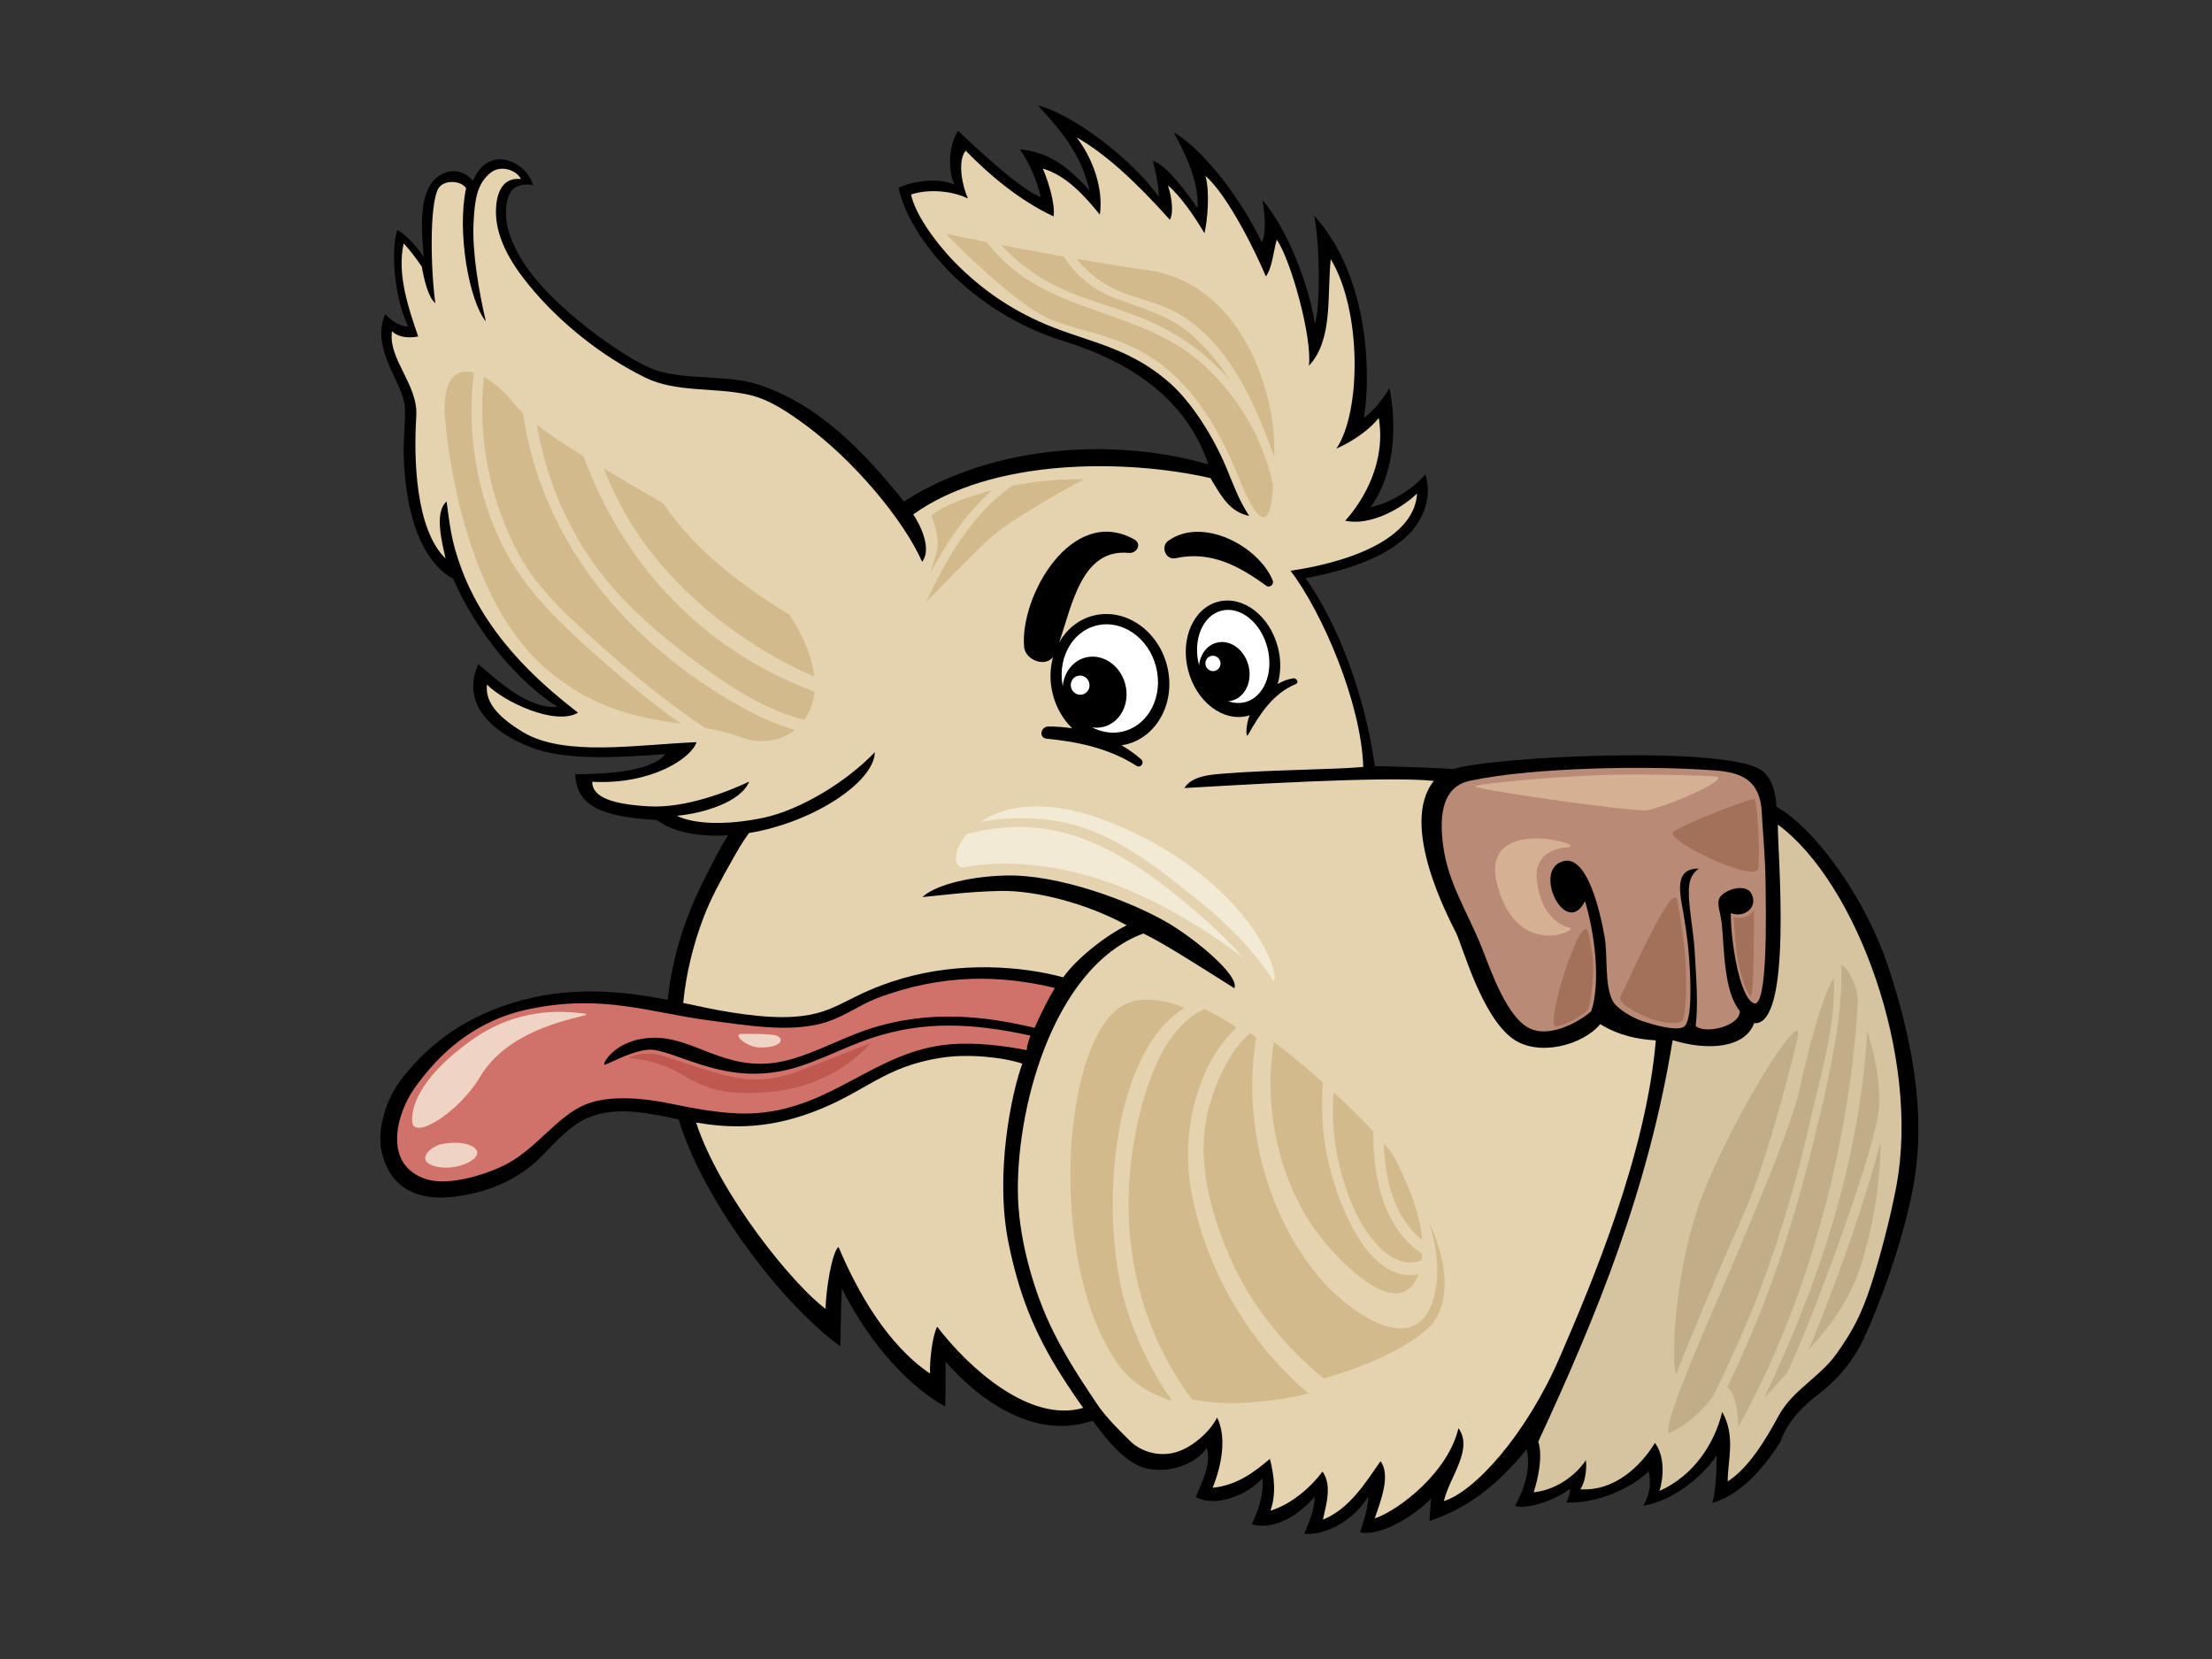 <?xml version="1.0" encoding="utf-8"?>
<!-- Generator: Adobe Illustrator 17.0.0, SVG Export Plug-In . SVG Version: 6.00 Build 0)  -->
<!DOCTYPE svg PUBLIC "-//W3C//DTD SVG 1.1//EN" "http://www.w3.org/Graphics/SVG/1.1/DTD/svg11.dtd">
<svg version="1.1" id="Layer_1" xmlns="http://www.w3.org/2000/svg" xmlns:xlink="http://www.w3.org/1999/xlink" x="0px" y="0px"
	 width="800px" height="600px" viewBox="0 0 800 600" enable-background="new 0 0 800 600" xml:space="preserve">
<rect x="0" y="0" width="800" height="600" fill="#333333" stroke="none"/>
<g>
	<path fill-rule="evenodd" clip-rule="evenodd" d="M682.66,348.898c-7.557-22.563-24.859-48.187-40.151-57.159
		c-0.366-4.182-0.944-8.959-4.601-12.505c-10.326-10.012-98.484-5.64-112.252-1.098c-4.891-0.409-20.052-0.885-28.45-1.065
		c-3.298-24.449-12.854-50.828-25.04-67.981c13.655-2.487,29.187-7.235,37.655-16.184c5.965-6.307,7.944-14.452,5.647-21.387
		c-2.08,2.909-9.876,9.652-19.856,11.98c6.284-8.368,10.62-23.313,6.955-43.216c-2.87,4.644-5.102,7.566-9.341,10.911
		c2.271-12.479,3.118-49.803-17.88-73.136c2.207,12.512,2.061,33.457,0.187,39.136c-1.945-13.848-10.082-34.68-18.988-44.874
		c1.018,5.512,1.41,11.902-0.172,15.371c-7.276-15.413-21.334-33.908-31.876-39.798c3.423,6.311,9.312,17.413,8.619,27.367
		c-3.875-5.514-11.174-15.621-16.172-17.108c0.692,2.725,2.465,10.296,2.076,12.963c-9.932-14.063-31.853-30.24-43.614-32.933
		c7.484,8.031,15.746,17.437,18.635,30.781c-7.796-8.913-15.139-14.051-25.197-14.956c3.586,5.073,6.38,11.88,7.563,17.218
		c-6.554-2.022-24.023-18.213-29.887-23.929c-3.195,4.743-3.924,13.63-1.378,19.479c-5.219-2.423-14.274-1.642-20.152,1.124
		c2.979,13.757,14.292,26.784,21.915,33.783c10.33,9.481,23.433,17.229,37.484,21.575c24.492,7.575,44.647,20.95,52.647,44.718
		c-32.427-9.492-76.916-7.825-110.103,13.392c-14.485-18.037-30.955-35.304-52.958-42.367c-11.726-3.765-27.962-1.16-38.883-5.924
		c-8.55-3.732-21.494-13.097-28.892-19.623c-8.295-7.326-18.482-17.287-22.254-29.868c-1.432-4.764-1.335-10.837,0.668-13.981
		c1.912-2.995,5.22-3.142,8.153-2.68c-2.2-8.308-15.976-15.176-21.717-1.553c-2.723-3.074-6.56-4.516-10.872-2.565
		c-10.107,4.581-7.331,23.137-6.953,30.074c-3.13-4.677-7.094-8.46-9.529-9.727c-2.504,7.453-0.946,25.324,3.961,34.902
		c-2.613,0.09-5.669-1.535-8.352-4.45c-4.954,11.659,4.676,22.805,6.739,31.257c1.108,4.544-0.253,12.013-0.018,19.968
		c0.834,28.125,10.143,40.463,17.872,44.498c8.636,19.718,23.639,37.426,37.734,46.324c-10.721,1.007-22.571-10.358-28.639-15.49
		c-6.163,13.829,3.9,24.281,19.151,30.185c12.771,4.943,32.831,3.499,48.519,2.39c-5.71,6.942-23.886,7.131-32.656,7.286
		c0.612,10.784,8.039,15.325,29.559,16.556c6.467,4.955,16.853,6.045,25.749,5.532c-3.239,5.056-5.854,10.551-8.226,15.145
		c-7.248,14.053-11.978,28.956-13.618,44.339c-16.925-3.26-35.635-5.234-56.429,1.218c-19.179,5.947-31.91,16.743-40.634,28.545
		c-4.281,5.792-8.255,16.599-6.384,25.068c3.122,14.096,13.971,17.915,26.411,16.364c11.271-1.406,23.16-5.799,32.113-15.283
		c4.683-4.961,10.565-11.117,16.639-13.498c8.841-3.464,18.819-1.901,27.162-0.22c1.664,0.336,3.357,0.685,5.075,1.03
		c9.136,30.129,38.238,67.596,58.477,82.051c0.135-4.845,0.34-16.179,0.543-20.985c7.576,15.551,21.545,34.081,37.43,42.807
		c0.154-5.581,0.068-13.22,0.111-16.211c13.571,15.467,33.318,28.19,53.223,21.302c2.144,2.756,10.749,15.786,20.078,17.449
		c9.325,1.663,18.086-2.699,21.116-7.607c1.961,5.828-2.107,13.159-3.91,17.828c7.437,3.955,18.797-0.914,24.079-6.78
		c0.591,5.42-1.494,11.742-3.848,16.64c8.436,2.232,17.266-3.544,22.724-10.003c0.07,5.105-2.512,10.189-3.733,13.451
		c9.076,0.568,18.813-6.138,23.09-13.527c0.156,4.052-2.028,10.052-2.935,12.982c8.312,1.499,20.381-6.778,25.69-12.202
		c-0.174,2.773-0.545,5.897-0.552,8.083c14.284-4.764,25.057-13.546,35.121-25.953c1.908,7.53-1.633,15.918-4.158,20.372
		c2.163,1.537,12.762-0.751,19.855-6.073c0.262,1.026-0.602,3.156-1.272,4.956c14.482,0.465,27.041-8.198,29.684-11.37
		c1.114,4.732,0.261,8.638-1.916,12.51c10.243-1.556,21.065-9.976,26.553-18.225c0.02,5.67-0.388,13.585-1.616,17.24
		c11.358-3.131,20.25-15.024,24.747-22.239c1.702-5.444,6.164-11.155,12.263-15.96c3.441-2.71,12.06-9.026,17.714-21.083
		c5.658-12.058,12.39-30.929,15.802-45.151C693.2,424.899,699.48,399.104,682.66,348.898z"/>
	<path fill-rule="evenodd" clip-rule="evenodd" fill="#D0726A" d="M343.531,377.701c-26.768,2.297-41.958,22.919-70.128,24.899
		c-10.751,0.758-23.112-1.876-32.56-3.776c-7.689-1.551-20.243-2.886-28.761,0.497c-11.091,4.397-18.354,16.992-30.823,22.652
		c-8.767,3.982-20.083,6.686-26.973,4.525c-15.98-5.008-10.995-23.591-4.415-32.889c8.685-12.267,21.483-24.578,41.86-28.743
		c26.605-5.439,43.631,1.469,65.034,4.214c12.684,1.631,27.846,4.352,40.34,1.083c7.668-2.008,13.457-6.624,20.018-9.127
		c23.873-9.098,45.27-8.318,64.384-3.733c-2.652,4.413-5.341,9.884-7.329,14.433c-16.377-3.882-37.372-7.059-60.34,0.577
		c-10.518,3.492-21.641,10.003-32.423,11.856c-19.206,3.304-30.547-9.137-45.022-8.857c-14.352,0.275-18.948,10.177-17.732,9.801
		c2.234-0.69,11.03-5.684,16.904-5.488c3.282,0.106,9.818,2.67,13.742,4.016c9.738,3.351,19.15,5.916,31.468,4.047
		c12.127-1.831,23.219-8.746,35.678-12.676c17.742-5.592,34.7-5.184,56.233-0.475c-0.629,1.712-1.264,3.424-1.332,5.259
		C363.193,378.217,352.98,376.893,343.531,377.701z"/>
	<path fill-rule="evenodd" clip-rule="evenodd" fill="#B98A75" d="M553.836,372.21c-8.692-3.495-14.601-21.127-17.916-29.464
		c-4.948-12.443-12.118-23.245-13.919-36.441c-1.231-9.018-1.513-21.536,9.529-23.911c22.961-4.941,65.363-5.576,88.884-3.737
		c9.504,0.743,16.309,3.492,16.78,15.56c0.204,5.151,1.21,14.591,1.347,24.8c0.132,10.205,0.895,45.746-4.229,43.822
		c-5.121-1.927-8.375-22.279-8.347-32.598c4.812,1.888,10.07-2.068,7.435-7.086c-2.115-4.047-10.804-1.176-11.764,2.199
		c-0.608,2.148,0.708,5.23,1.061,8.696c1.002,9.848,0.708,24.347,6.512,31.573c0.301,5.375-12.176,8.531-15.939,5.491
		c0.918-7.826,0.235-16.625-0.372-27.146c-0.432-7.486-2.267-16.219-2.11-21.865c0.12-4.323,1.296-6.224,3.605-7.96
		c-7.73-0.139-7.359,6.317-6.059,13.432c0.967,5.3,2.022,11.523,2.566,19.135c0.49,6.873,1.386,23.196-2.152,24.797
		c-3.244,1.463-11.844-1.242-14.832-2.223c-3.096-1.011-9.23-4.364-10.741-7.415c-2.986-6.023-1.594-16.354-2.921-23.521
		c-1.633-8.872-6.158-28.773-14.574-26.95c-11.923,2.59,0.528,28.424,7.555,14.527c3.7,12.094,5.629,29.834,2.267,39.774
		C572.22,368.732,561.587,375.324,553.836,372.21z"/>
	<path fill-rule="evenodd" clip-rule="evenodd" fill="#D6C39F" d="M642.978,298.21c28.46,21.004,51.652,83.971,42.86,130.833
		c-2.132,11.365-6.016,26.214-9.35,36.326c-3.337,10.111-6.447,15.985-12.26,24.205c-6.068,8.586-15.825,13.009-21.004,22.531
		c-4.439,8.172-10.612,18.694-18.365,23.67c-0.163-6.748,3.065-16.308-1.998-25.105c-2.872,11.817-10.533,23.07-22.672,28.555
		c1.504-5.155,1.94-12.433-1.643-17.388c-5.198,8.51-14.801,17.623-27.015,16.767c1.593-2.115,2.451-6.809,2.031-10.501
		c-4.225,6.22-11.42,10.849-18.886,11.602c1.462-4.635,3.43-12.736,1.665-18.341c21.486-46.348,39.846-91.459,48.594-145.173
		c13.221,4.065,26.254,2.675,29.465-6.148C648.519,371.174,642.844,307.842,642.978,298.21z"/>
	<path fill-rule="evenodd" clip-rule="evenodd" fill="#E5D3AF" d="M578.755,370.391c-6.401,7.694-22.377,11.865-31.568,5.324
		c-11.355-8.082-18.2-33.458-20.541-38.251c-2.34-4.792-20.897-39.172-8.066-55.041c-17.305-1.866-72.129,1.578-90.235,2.588
		c2.848-4.7,10.534-4.935,15.213-5.307c16.242-1.289,40.112-1.394,49.485-2.336c-0.75-23.139-14.746-55.755-26.29-70.932
		c25.788-3.904,44.889-13.302,45.753-27.986c-5.047,5.054-16.681,11.952-25.989,9.876c6.954-7.704,14.774-21.475,12.13-37.158
		c-3.199,4.043-8.84,8.189-15.312,11.089c9.071-13.456,9.116-50.236-2.064-68.523c-1.339,13.598,0.839,29.217-7.889,38.554
		c1.267-10.262-6.571-38.458-11.629-45.595c-1.209,4.219-1.635,10.13-3.929,13.297c-3.445-8.382-13.791-29.447-21.857-36.365
		c1.719,6.055,0.652,16.507-0.353,20.738c-3.742-6.399-8.973-13.789-13.228-17.333c1.559,4.735,2.074,10.068,0.706,12.452
		c-12.33-13.805-23.198-23.773-33.672-29.785c6.141,8.193,9.655,18.763,8.361,27.944c-5.155-6.39-11.981-14.164-20.64-16.672
		c2.098,4.764,4.599,13.187,3.885,17.292c-12.495-5.872-23.208-15.004-31.79-23.775c-3.189,4.049-0.991,13.39,0.835,17.294
		c-7.163-3.423-16.06-3.066-20.573-1.421c1.344,6.653,8.347,16.849,15.622,24.308c9.828,10.076,21.693,18.381,36.568,24.039
		c14.333,5.455,28.038,7.821,41.74,20.133c7.751,6.979,15.412,19.166,19.993,30.069c2.585,6.156,4.587,11.979,8.361,17.68
		c-7.013-1.434-10.017-6.996-14.013-13.674c-31.048-7.061-79.178-7.181-107.485,13.131c2.991,4.438,6.661,12.72,3.219,17.139
		c-6.863-15.547-25.049-36.824-41.893-49.255c-6.73-4.971-13.542-9.578-20.818-11.164c-12.788-2.793-26.284-0.711-37.514-6.244
		c-15.448-7.619-30.673-19.539-42.059-33.491c-6.392-7.83-12.591-17.747-11.794-28.322c0.463-6.129,3.095-10.672,8.927-9.921
		c-0.84-2.568-6.975-5.93-11.413-1.913c-4.442,4.012-5.241,9.164-5.682,17.805c-0.535,10.596,2.002,25.102,4.456,35.569
		c-6.065-7.347-10.544-32.503-7.146-48.208c-1.982-2.911-8.135-3.055-10.017,0.124c-3.322,5.609-2.767,29.881-1.093,41.465
		c-2.607-1.955-4.166-8.91-4.9-13.165c-2.264-3.361-4.369-6.074-6.552-8.424c-2.554,11.081,1.792,23.616,5.24,33.671
		c-4.721,0.841-7.822-0.258-9.469-1.892c-1.516,10.079,9.518,19.249,8.779,30.728c-0.959,14.864-0.38,40.892,10.6,51.456
		c-1.434-6.302-4.092-16.726,0.347-20.621c1.218,8.107,1.401,13.747,5.537,24.735c10.117,26.864,32.49,44.118,41.984,51.637
		c-8.222,4.869-26.905-3.986-32.904-10.182c-0.69,5.963,3.237,11.305,13.024,17.217c15.012,9.059,41.661,4.454,62.755,3.641
		c-1.852,5.776-16.305,15.432-37.732,14.318c0.041,5.592,7.173,8.1,20.413,8.878c13.24,0.779,28.768-5.337,36.365-8.939
		c-2.973,7.408-16.678,11.509-26.156,12.348c6.039,3.017,17.714,3.569,31.21,0.75c13.497-2.818,30.376-13.174,40.386-23.748
		c-0.135,10.693-22.1,25.394-45.517,29.245c-2.457,3.31-4.484,6.984-6.163,9.958c-3.727,6.599-7.521,13.4-10.214,20.456
		c-3.82,10.004-6.36,20.461-7.413,31.034c1.775,0.372,3.536,0.746,5.268,1.119c10.178,2.196,24.314,4.673,35.272,3.845
		c15.52-1.17,18.369-7.85,38.486-13.755c21.129-6.203,43.238-4.579,58.443-0.475c4.482-6.447,15.076-14.962,22.941-18.814
		c-14.548-8.023-33.279-12.698-45.709-12.426c-12.426,0.278-22.01,1.689-28.173,2.218c3.96-3.831,15.369-7.376,29.903-7.793
		c18.968-0.557,44.849,9.01,58.598,16.97c9.65,5.584,26.288,19.132,24.326,23.801c-13.848-8.744-25.525-16.222-32.911-19.816
		c-33.185,12.335-46.471,64.944-45.332,95.858c0.652,17.652,6.88,35.272,10.551,43.46c6.204,13.835,14.296,25.174,17.738,30.467
		c3.443,5.294,9.363,10.911,12.202,13.746c3.197,3.187,8.988,5.752,15.516,4.361c6.672-1.417,13.51-7.824,15.981-12.83
		c3.46,7.056,1.801,16.905-1.609,25.407c8.89-0.894,15.186-5.783,20.709-10.454c1.545,6.139,2.359,12.717,0.192,18.726
		c7.704-2.262,15.002-8.881,18.827-14.128c3.525,4.968,1.368,11.79,0.15,17.389c9.705-3.994,15.304-13.226,20.846-21.164
		c3.736,5.123,0.106,14.202-2.102,20.729c8.891-3.059,26.565-16.737,30.272-32.642c5.552,7.661-3.38,17.878-5.265,26.371
		c11.093-3.466,29.699-23.826,41.885-51.976c11.355-26.228,31.247-73.156,34.761-114.653
		C592.218,375.879,585.384,374.493,578.755,370.391z"/>
	<path fill-rule="evenodd" clip-rule="evenodd" fill="#E5D3AF" d="M340.483,382.539c-21.395,3.295-27.534,12.757-47.448,19.989
		c-16.659,6.053-29.767,5.392-41.287,3.466c8.712,26.481,35.571,59.168,46.833,67.353c0.059-6.193,2.229-20.549,4.688-22.358
		c7.049,16.678,17.816,35.466,33.101,45.798c-0.198-3.862,0.656-13.229,2.571-16.97c11.35,14.853,33.492,34.988,52.833,29.37
		c-2.415-3.343-4.955-7.085-7.584-11.2c-10.488-16.415-15.808-30.639-19.432-48.424c-5.078-24.915,1.067-54.258,4.982-64.876
		C362.785,382.331,350.193,381.043,340.483,382.539z"/>
	<path fill-rule="evenodd" clip-rule="evenodd" fill="#D5B092" d="M620.208,280.798c-2.506-0.152-22.955-1.091-40.763-0.494
		c-17.815,0.597-42.44,2.907-45.808,3.932c-3.371,1.018,55.695,9.227,61.402,8.85C600.752,292.708,627.578,281.235,620.208,280.798z
		"/>
	<path fill-rule="evenodd" clip-rule="evenodd" fill="#D5B092" d="M567.044,306.39c-2.831,0.253-12.528,1.384-11.196,12.3
		c1.406,11.522,7.492,15.864,11.922,16.869c3.262,0.731-18.648,11.528-26.116-14.897C534.097,293.914,574.67,305.705,567.044,306.39
		z"/>
	<path fill-rule="evenodd" clip-rule="evenodd" fill="#A3705A" d="M574.455,337.569c0,0,2.018,7.927,1.747,13.97
		c-0.276,6.047-1.314,12.637-1.955,13.673c-0.644,1.041-6.488,5.141-11.348,6.008C558.038,372.091,572.522,327.154,574.455,337.569z
		"/>
	<path fill-rule="evenodd" clip-rule="evenodd" fill="#A3705A" d="M606.609,325.64c0.658,3.535,2.262,12.439,2.921,21.413
		c0.655,8.972,0.279,21.014-1.384,22.312c-1.668,1.299-8.228,0.483-12.733-1.551c-4.513-2.031-10.766-5.207-9.225-7.704
		C587.728,357.616,605.095,317.583,606.609,325.64z"/>
	<path fill-rule="evenodd" clip-rule="evenodd" fill="#A3705A" d="M634.332,329.057c0,0-0.983,1.83-3.159,2.55
		c-2.178,0.72-4.178-0.011-4.178-0.011s0.364,6.415,1.03,12.572c0.665,6.16,3.454,14.953,4.982,15.976
		C634.537,361.164,634.332,329.057,634.332,329.057z"/>
	<path fill-rule="evenodd" clip-rule="evenodd" fill="#A3705A" d="M634.659,289.084c-0.23-1.011-26.01,8.982-29.469,11.786
		c-3.465,2.798,30.279,19.116,30.72,13.029C636.352,307.815,636.089,295.404,634.659,289.084z"/>
	<path fill-rule="evenodd" clip-rule="evenodd" fill="#C1AE89" d="M653.925,408.446c-5.142,22.579-11.93,44.827-20.682,66.375
		c-3.948,9.715-10.263,23.354-12.9,28.643c-2.636,5.286-11.388,12.936-16.751,14.794c-2.133-2.062,8.237-26.429,14.941-42.103
		c6.705-15.674,28.334-65.152,31.894-80.561c2.72-11.773,8.118-35.102,12.859-41.867
		C663.879,372.01,657.883,391.042,653.925,408.446z"/>
	<path fill-rule="evenodd" clip-rule="evenodd" fill="#C1AE89" d="M628.719,516.019c-0.017-0.858-0.379-12.586-4.074-14.187
		c4.838-10.083,9.349-20.31,13.38-30.746c8.898-22.989,15.196-46.389,20.77-70.275c3.657-15.669,7.888-35.663,7.113-51.994
		c2.973,1.708,6.3,8.92,6.02,13.811C669.935,397.727,660.236,459.079,628.719,516.019z"/>
	<path fill-rule="evenodd" clip-rule="evenodd" fill="#C1AE89" d="M655.757,474.209c-2.948,7.504-6.062,14.961-9.393,22.307
		c-2.973,3.218-5.87,6.39-8.422,9.217c20.182-42.149,34.728-86.391,37.375-132.909c2.534,8.674,4.692,16.92,4.267,27.395
		C679.155,410.689,665.581,449.209,655.757,474.209z"/>
	<path fill-rule="evenodd" clip-rule="evenodd" fill="#C1AE89" d="M657.125,480.865c8.931-22.405,16.844-44.905,23.091-68.019
		c-0.445,17.62-2.833,29.503-6.209,41.626c-3.821,13.7-10.469,23.389-19.901,33.738
		C655.125,485.768,656.147,483.323,657.125,480.865z"/>
	<path fill-rule="evenodd" clip-rule="evenodd" fill="#C1AE89" d="M650.109,375.46c-1.227,5.304-10.68,44.141-19.915,64.599
		c-9.229,20.456-21.757,51.066-23.656,56.205c-1.899,5.143-2.909-36.585,11.259-69.162
		C631.959,394.527,652.908,363.356,650.109,375.46z"/>
	<path fill-rule="evenodd" clip-rule="evenodd" fill="#F2EAD5" d="M349.648,301.688c12.623-3.37,25.79-3.752,38.974,0.599
		c17.667,5.83,32.566,17.52,46.274,29.474c5.331,4.651,10.268,9.509,14.705,14.711c-9.741-7.672-25.819-18.254-43.461-25.413
		c-24.472-9.933-46.334-9.631-57.022-7.473C344.61,314.498,344.4,307.886,349.648,301.688z"/>
	<path fill-rule="evenodd" clip-rule="evenodd" fill="#F2EAD5" d="M460.617,354.827c-7.271-11.309-16.88-20.963-27.638-29.527
		c-14.618-11.631-29.989-24.341-49.124-28.053c-10.056-1.948-19.808-1.743-29.212-0.017c9.049-6.151,25.365-9.291,50.678,1.746
		C450.698,318.759,463.235,351.223,460.617,354.827z"/>
	<path fill-rule="evenodd" clip-rule="evenodd" fill="#D2BA8D" d="M514.331,448.466c-9.799-7.862-13.418-21.125-13.855-34.917
		c1.081,1.294,2.189,2.585,3.198,3.899C508.916,427.299,513.563,438.443,514.331,448.466z"/>
	<path fill-rule="evenodd" clip-rule="evenodd" fill="#D2BA8D" d="M482.053,400.435c0.023-1.821,0.149-3.617,0.252-5.421
		c4.134,3.827,7.849,7.441,10.896,10.489c1.208,1.213,2.331,2.471,3.472,3.714c-0.146,17.554,4.071,35.133,17.677,44.306
		c-0.056,0.748-0.052,1.522-0.167,2.255c-11.597,4.594-21.79-11.144-25.997-22.117C484.119,423.06,481.909,411.688,482.053,400.435z
		"/>
	<path fill-rule="evenodd" clip-rule="evenodd" fill="#D2BA8D" d="M460.725,376.883c6.193,4.609,12.23,9.691,17.7,14.599
		c-0.543,7.297-0.358,14.712,0.729,22.073c2.588,17.55,14.725,51.379,33.831,47.254c-7.123,19.897-32.482-8.085-39.347-18.936
		C461.357,422.453,457.133,398.274,460.725,376.883z"/>
	<path fill-rule="evenodd" clip-rule="evenodd" fill="#D2BA8D" d="M436.316,404.499c1.928-9.861,7.5-23.996,15.858-30.877
		c0.732,0.503,1.463,1.053,2.194,1.57c-4.984,29.023,2.781,62.726,22.57,86.576c9.607,11.58,35.288,31.479,41.73,7.087
		c2.158-8.18,1.042-17.416-1.726-26.659c6.096,13.414,7.578,26.078,2.336,34.83c-4.161,6.944-20.974,16.072-40.624,21.501
		c-15.318-12.623-28.316-28.995-36.018-48.984C437.127,435.248,433.406,419.396,436.316,404.499z"/>
	<path fill-rule="evenodd" clip-rule="evenodd" fill="#D2BA8D" d="M410.687,409.815c3.712-18.993,10.844-38.513,24.963-44.875
		c3.796,1.859,7.701,4.128,11.613,6.672c-5.324,4.861-9.593,11.787-12.137,18.035c-5.051,12.39-6.899,26.598-4.334,40.805
		c5.04,27.91,20.224,53.85,40.166,71.526c0.766,0.68,1.567,1.281,2.341,1.938c-14.149,3.394-29.301,4.78-42.203,2.184
		c-4.652-6.302-8.799-13.112-12.209-20.548C407.791,461.319,405.768,434.998,410.687,409.815z"/>
	<path fill-rule="evenodd" clip-rule="evenodd" fill="#D2BA8D" d="M403.284,365.651c6.236-5.571,15.188-5.082,25.169-1.159
		c-27.403,16.575-31.256,78.646-20.33,110.815c3.931,11.571,9.301,21.988,15.745,31.344c-8.131-2.505-15.078-6.877-19.846-13.746
		C379.84,458.056,383.448,383.371,403.284,365.651z"/>
	<path fill-rule="evenodd" clip-rule="evenodd" fill="#D2BA8D" d="M336.304,207.546c1.12-3.325,2.108-6.449,2.527-8.259
		c1.235-5.35-1.948-12.732-1.948-12.732s2.406-2.77,11.465-6.025c3.578-1.286,7.064-2.322,10.452-3.194
		C349.371,185.585,342.049,196.499,336.304,207.546z"/>
	<path fill-rule="evenodd" clip-rule="evenodd" fill="#D2BA8D" d="M366.012,175.693c15.005-2.947,26.007-2.338,26.007-2.338
		s-26.431,13.985-34.707,21.927c-6.38,6.122-16.921,16.843-22.362,22.409C342.074,202.218,351.727,185.728,366.012,175.693z"/>
	<path fill-rule="evenodd" clip-rule="evenodd" fill="#D2BA8D" d="M160.999,151.954c-1.333-14.388,3.565-19.018,10.357-17.151
		c-2.547,21.33,0.944,43.643,10.44,62.574c7.028,14.015,17.263,24.658,28.885,35.205c11.351,10.303,23.094,20.3,35.647,29.228
		c-14.797-2.289-30.382-4.695-47.892-19.132C172.099,220.945,163.222,175.952,160.999,151.954z"/>
	<path fill-rule="evenodd" clip-rule="evenodd" fill="#D2BA8D" d="M239.969,182.175c10.962,16.447,28.789,30.114,45.478,40.069
		c5.638,8.542,8.393,16.077,9.061,22.442c-2.952-1.259-5.869-2.586-8.722-4.064c-17.298-8.959-33.002-20.834-45.723-35.36
		c-9.856-11.252-16.583-22.939-21.645-35.791C225.564,173.734,233.012,178.034,239.969,182.175z"/>
	<path fill-rule="evenodd" clip-rule="evenodd" fill="#D2BA8D" d="M194.157,153.621c4.653,3.601,10.515,7.455,16.901,11.394
		c12.578,34.563,36.987,63.646,71.884,80.216c3.824,1.815,7.718,3.423,11.646,4.926c-0.376,4.057-1.695,7.491-3.67,10.216
		c-12.225-3.083-23.495-9.805-33.997-17.259c-18.02-12.788-35.708-27.58-46.989-46.606
		C201.825,182.829,196.676,168.553,194.157,153.621z"/>
	<path fill-rule="evenodd" clip-rule="evenodd" fill="#D2BA8D" d="M174.997,136.33c3.627,1.986,7.537,5.422,11.199,9.93
		c0.813,1.003,1.804,2.037,2.929,3.104c6.592,45.846,37.182,83.212,79.701,106.721c6,3.316,12.264,6.04,18.673,7.895
		c-5.201,4.104-12.464,5.201-19.223,2.737c-4.404-1.608-8.829-2.633-13.307-3.47c-12.93-8.762-25.147-18.463-36.73-28.855
		c-11.325-10.159-23.206-20.317-30.512-33.766C177.146,181.154,172.666,158.389,174.997,136.33z"/>
	<path fill-rule="evenodd" clip-rule="evenodd" fill="#D2BA8D" d="M356.739,87.534c3.46,4.287,7.367,8.213,11.851,11.511
		c9.771,7.19,21.079,10.912,32.5,14.951c12.145,4.303,24.363,9.055,33.951,17.736c9.299,8.415,16.727,18.976,21.363,30.557
		c0.559,1.492,1.104,2.986,1.625,4.485c0.202,0.617,0.438,1.218,0.629,1.839c0.697,2.322,1.277,4.655,1.799,6.984
		c-0.906,12.759-3.435,16.379-9.843,3.212c-3.053-6.27-9.535-27.198-25.062-42.192c-15.525-14.998-31.248-15.464-44.964-20.836
		c-13.722-5.376-38.527-31.264-38.527-31.264S347.79,85.747,356.739,87.534z"/>
	<path fill-rule="evenodd" clip-rule="evenodd" fill="#D2BA8D" d="M459.553,161.796c-0.824-2.26-1.692-4.518-2.604-6.777
		c-6.45-15.978-15.81-33.64-31.999-42.241c-7.879-4.186-17.485-5.291-25.021-9.922c-4.202-2.582-7.706-5.671-10.5-9.216
		c8.399,1.459,17.136,2.882,25.55,4.068c33.717,4.771,46.124,43.211,45.905,65.309c-0.005,0.736-0.017,1.426-0.028,2.136
		C460.445,164.023,459.999,162.905,459.553,161.796z"/>
	<path fill-rule="evenodd" clip-rule="evenodd" fill="#D2BA8D" d="M384.789,92.829c4.168,6.658,10.437,11.975,18.386,14.977
		c10.152,3.831,20.117,6.319,28.322,13.725c5.276,4.765,9.716,10.205,13.417,16.131c-8.039-9.295-18.176-16.804-30.342-21.981
		c-11.904-5.056-25.267-7.784-36.478-14.245c-6.147-3.549-11.403-7.885-15.975-12.84C368.719,89.885,376.524,91.363,384.789,92.829z
		"/>
	<path fill-rule="evenodd" clip-rule="evenodd" fill="#EFD3C4" d="M210.877,366.512c-7.267-0.849-23.519-2.38-40.576,9.842
		c-17.06,12.227-21.825,23.031-21.203,29.499c0.624,6.466,16.896-3.508,24.538-16.421
		C186.06,368.432,218.984,367.463,210.877,366.512z"/>
	<path fill-rule="evenodd" clip-rule="evenodd" fill="#EFD3C4" d="M159.676,413.8c-4.014,0.842-9.169,5.61-3.156,7.742
		c6.016,2.135,14.214-0.578,15.831-3.636C173.966,414.852,167.789,412.098,159.676,413.8z"/>
	<path fill-rule="evenodd" clip-rule="evenodd" fill="#EFD3C4" d="M279.889,374.304c-2.926-0.399-7.391-0.422-11.487-0.392
		c-4.095,0.036,1.914,4.87,6.252,4.924C284.069,378.952,283.589,374.807,279.889,374.304z"/>
	<path fill-rule="evenodd" clip-rule="evenodd" fill="#BF5950" d="M314.832,377.215c0,0-14.874,6.047-26.127,10.19
		c-11.252,4.146-19.602,3.589-29.952,0.555c-10.35-3.033-18.376-6.287-21.902-6.765c-6.021-0.808-9.561,1.406-9.561,1.406
		s9.396,0.627,16.93,4.7c7.537,4.071,14.584,10.252,37.076,7.261C303.785,391.577,314.832,377.215,314.832,377.215z"/>
	<path fill-rule="evenodd" clip-rule="evenodd" d="M429.681,242.331c-2.91-11.415,2.009-22.489,10.986-24.743
		c8.975-2.249,18.615,5.177,21.525,16.588c1.186,4.655,1.054,9.243-0.109,13.212c1.708-1.016,3.567-1.753,5.627-2.066
		c1.205-0.181,2.21,1.549,0.874,2.098c-8.202,3.377-13.103,11.049-17.124,18.201c-1.192,2.118-0.718-4.758,0.575-6.969
		c-0.275,0.089-0.543,0.193-0.828,0.266C442.228,261.171,432.593,253.743,429.681,242.331z"/>
	<path fill-rule="evenodd" clip-rule="evenodd" d="M379.176,262.75c2.869-0.012,5.753,0.219,8.609,0.655
		c-3.26-3.179-5.773-7.391-7.027-12.297c-1.189-4.672-1.062-9.324,0.105-13.497c-2.995,3.862-10.087,1.064-10.487-3.711
		c-1.526-18.305,17.245-51.357,39.807-38.833c2.948,1.638,0.955,5.179-1.938,4.896c-17.048-1.659-20.489,18.843-25.178,32.364
		c2.705-4.746,7.007-8.333,12.409-9.689c11.408-2.859,23.317,5.25,26.595,18.106c3.282,12.865-3.307,25.61-14.714,28.473
		c-0.584,0.141-1.165,0.243-1.748,0.332c2.521,1.454,4.899,3.128,7.071,5.05c1.354,1.196-0.086,3.375-1.701,2.342
		c-9.643-6.179-20.983-8.691-32.387-9.77C375.577,266.891,376.297,262.764,379.176,262.75z"/>
	<path fill-rule="evenodd" clip-rule="evenodd" fill="#FFFFFF" d="M433.635,240.515c2.331,9.139,9.762,15.162,16.599,13.449
		c6.834-1.717,10.489-10.517,8.157-19.655c-2.331-9.14-9.764-15.162-16.602-13.45C434.955,222.578,431.303,231.377,433.635,240.515z
		"/>
	<path fill-rule="evenodd" clip-rule="evenodd" fill="#FFFFFF" d="M384.662,249.576c2.692,10.564,12.366,17.254,21.607,14.939
		c9.23-2.316,14.536-12.762,11.842-23.327c-2.697-10.568-12.369-17.257-21.605-14.942
		C387.268,228.562,381.966,239.008,384.662,249.576z"/>
	<path fill-rule="evenodd" clip-rule="evenodd" d="M384.725,253.126c1.769,6.927,8.185,11.298,14.333,9.758
		c6.149-1.543,9.698-8.414,7.931-15.344c-1.767-6.931-8.183-11.299-14.333-9.758C386.506,239.325,382.957,246.193,384.725,253.126z"
		/>
	<path fill-rule="evenodd" clip-rule="evenodd" d="M433.969,245.125c1.479,5.802,6.61,9.518,11.461,8.299
		c4.853-1.214,7.586-6.901,6.104-12.703c-1.478-5.804-6.607-9.516-11.46-8.3C435.221,233.636,432.49,239.325,433.969,245.125z"/>
	<path fill-rule="evenodd" clip-rule="evenodd" fill="#FFFFFF" d="M387.361,248.627c0.475,1.858,2.332,2.996,4.15,2.539
		c1.816-0.457,2.906-2.331,2.432-4.191c-0.472-1.86-2.333-2.995-4.146-2.54C387.975,244.887,386.886,246.766,387.361,248.627z"/>
	<path fill-rule="evenodd" clip-rule="evenodd" fill="#FFFFFF" d="M436.037,240.6c0.381,1.497,1.874,2.411,3.337,2.044
		c1.462-0.366,2.336-1.874,1.956-3.367c-0.381-1.495-1.875-2.411-3.336-2.046C436.534,237.601,435.657,239.107,436.037,240.6z"/>
	<path fill-rule="evenodd" clip-rule="evenodd" d="M422.479,195.609c12.49-8.936,32.73,1.942,37.82,14.324
		c0.554,1.347-1.042,2.855-2.348,1.905c-9.902-7.193-20.055-12.713-32.814-9.957C421.543,202.66,419.665,197.622,422.479,195.609z"
		/>
</g>
</svg>
